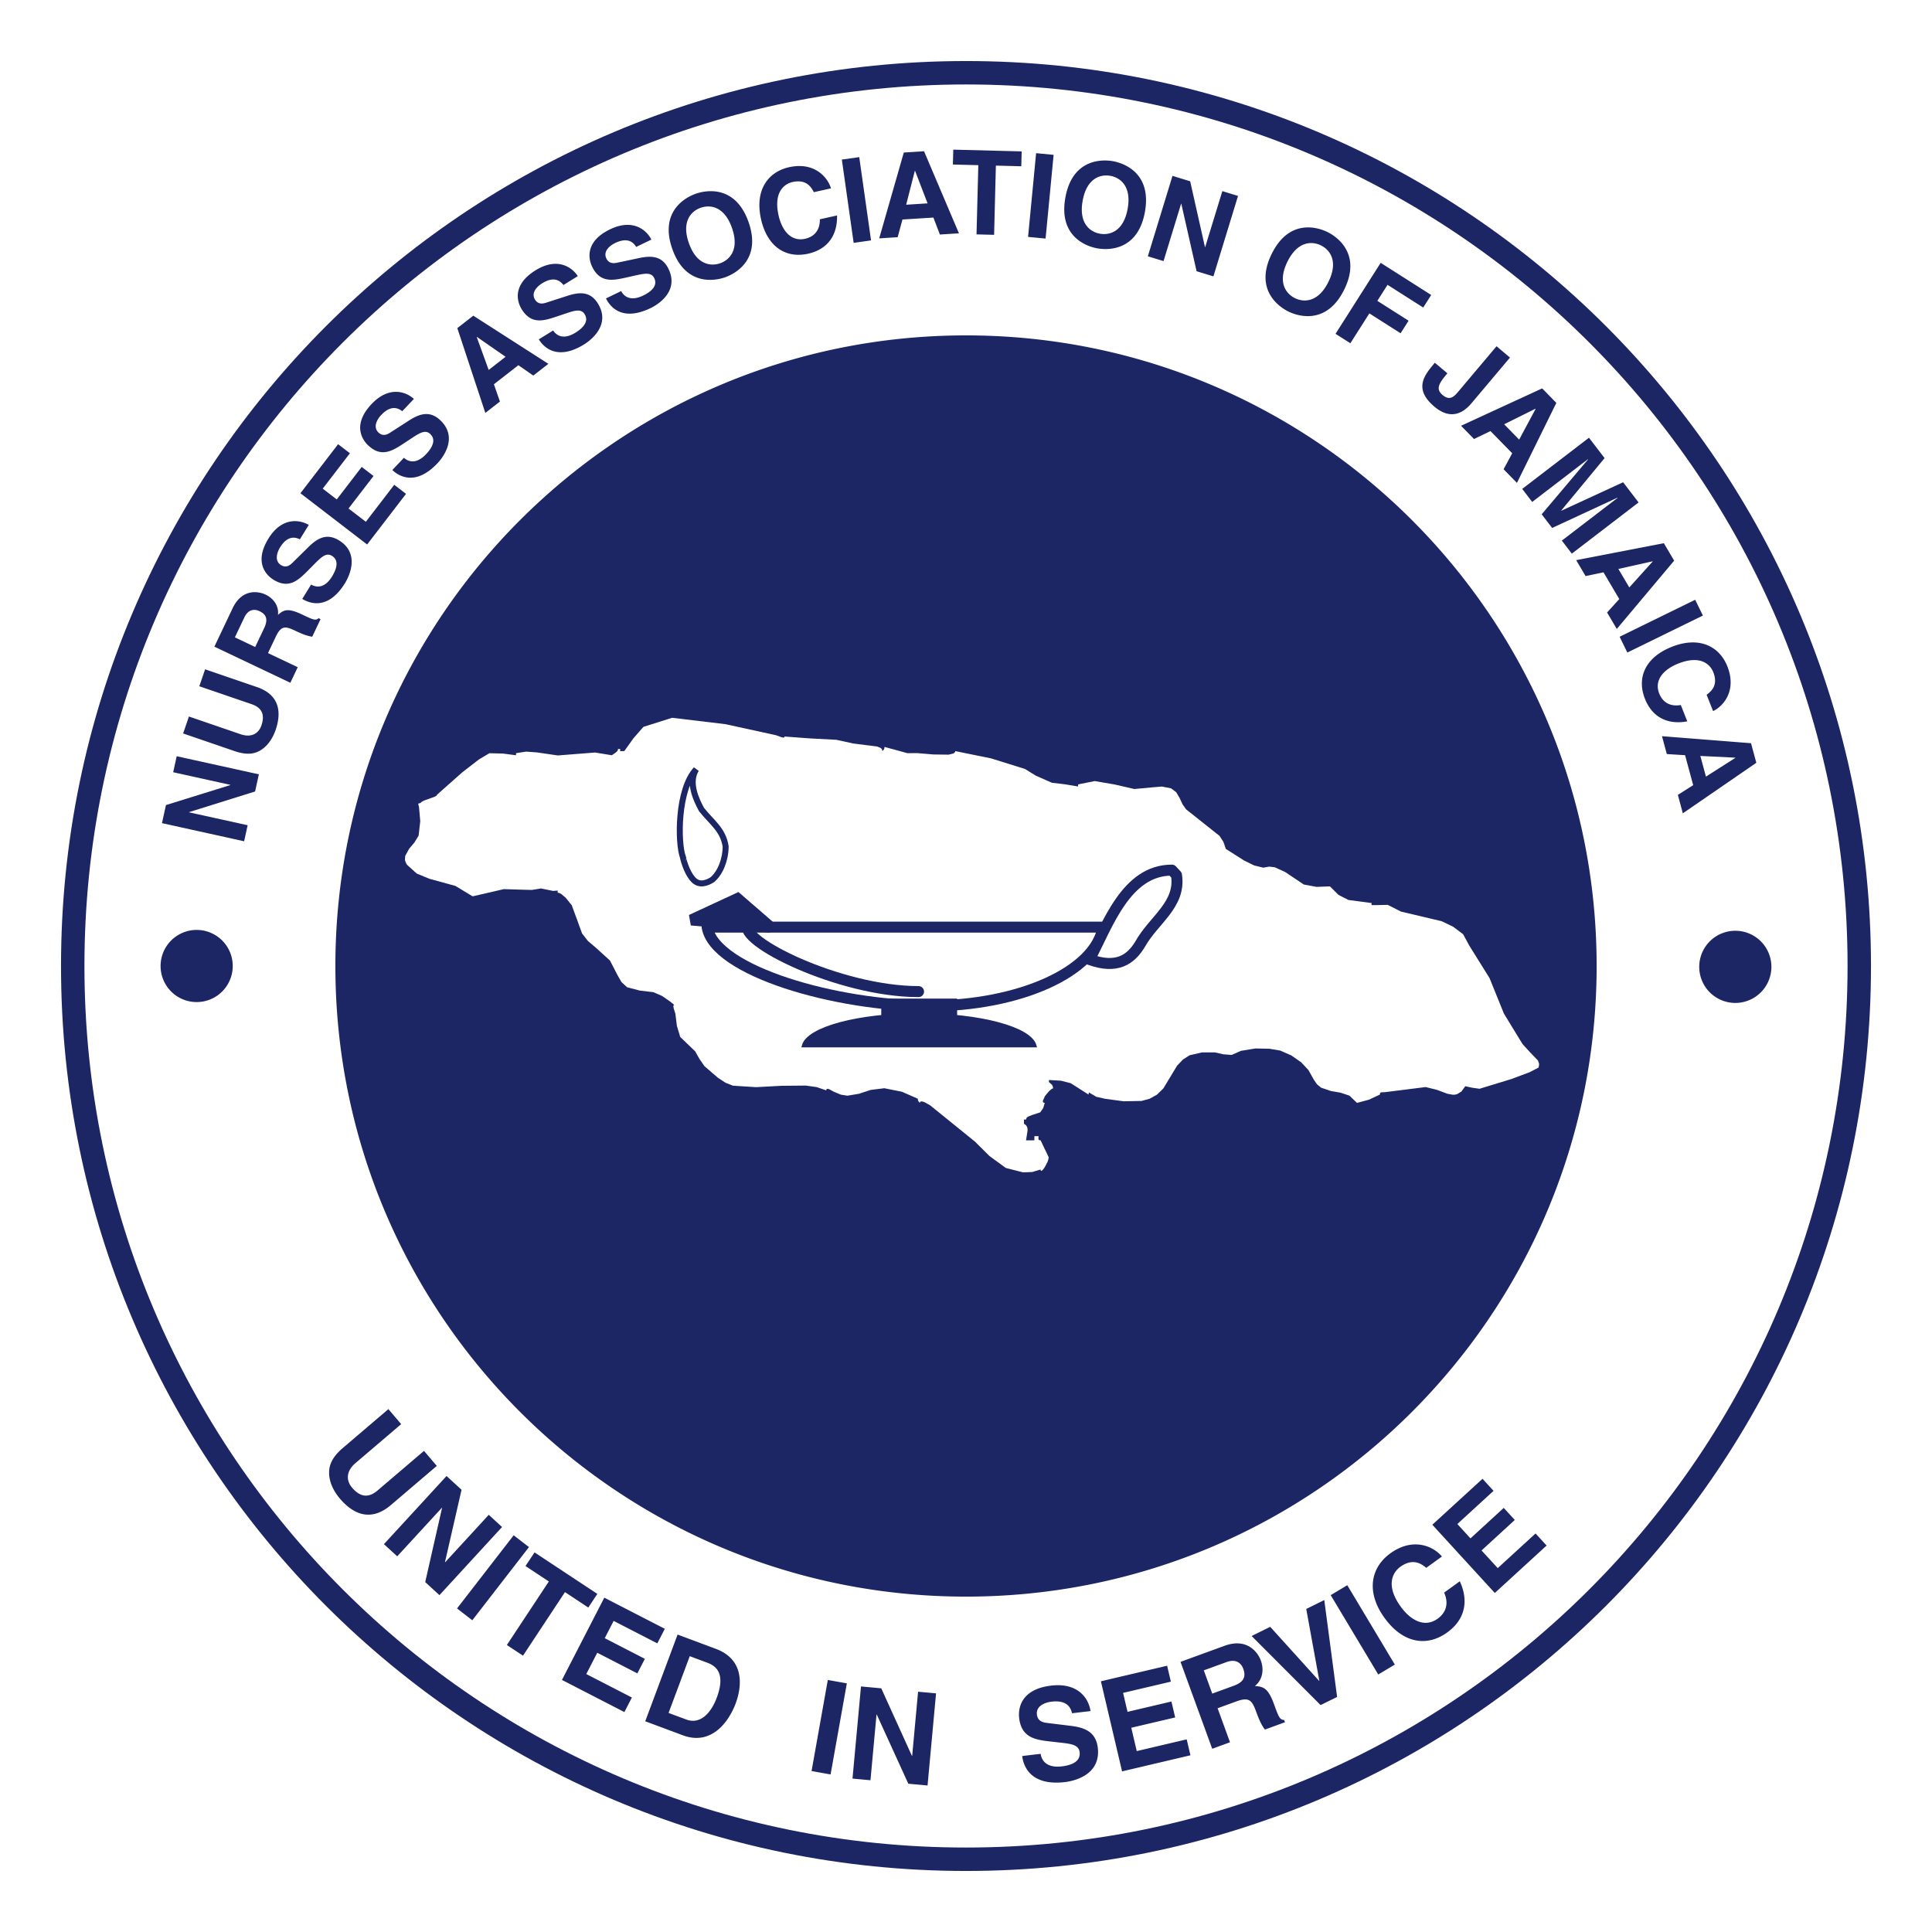 <svg xmlns="http://www.w3.org/2000/svg" width="2500" height="2500" viewBox="0 0 192.756 192.756"><path fill-rule="evenodd" clip-rule="evenodd" fill="#fff" d="M0 0h192.756v192.756H0V0z"/><path d="M189.922 96.379c0 51.662-41.881 93.543-93.543 93.543S2.834 148.041 2.834 96.379c0-51.663 41.881-93.544 93.544-93.544s93.544 41.881 93.544 93.544z" fill-rule="evenodd" clip-rule="evenodd" fill="#fff"/><path d="M185.5 96.379c0 49.221-39.9 89.119-89.121 89.119-49.222 0-89.123-39.898-89.123-89.119 0-49.22 39.9-89.121 89.123-89.121 49.221 0 89.121 39.901 89.121 89.121z" fill="none" stroke="#1d2665" stroke-width="2.337" stroke-miterlimit="2.613"/><path fill-rule="evenodd" clip-rule="evenodd" fill="#1d2665" d="M17.278 77.047l.353-1.598 8.195 1.806-.376 1.712-6.581 2.057-.006.022 5.845 1.288-.353 1.6-8.195-1.809.397-1.802 6.424-1.995.005-.023-5.708-1.258zM25.628 68.546c2.089.716 2.554 2.284 1.869 4.285-.251.729-.799 1.752-1.828 2.191-.634.264-1.332.21-2.136-.04l-5.263-1.805.58-1.69 5.153 1.767c1.104.378 1.812-.097 2.077-.872.389-1.138-.004-1.791-.965-2.122l-5.23-1.793.579-1.69 5.164 1.769zM25.46 64.551l-2.026-.962.937-1.976c.441-.928 1.118-.828 1.52-.636.751.355.845.891.452 1.716l-.883 1.858zm3.509 3.568l.736-1.554-2.967-1.407.778-1.638c.557-1.17.988-1.044 2.022-.553.782.372 1.203.493 1.613.56l.83-1.754-.201-.096c-.287.278-.56.147-1.669-.379-1.416-.671-1.81-.443-2.378.05.103-.872-.414-1.634-1.249-2.031-.655-.311-2.318-.649-3.276 1.368l-1.819 3.832 7.58 3.602zM31.039 58.322c.405.235 1.283.502 2.087-.803.433-.706.749-1.596-.008-2.062-.558-.343-1.038.103-1.683.749l-.651.657c-.979.988-1.923 1.945-3.496.977-.796-.49-1.937-1.781-.509-4.102 1.347-2.19 3.142-1.894 4.025-1.365l-.883 1.434c-.343-.157-1.173-.503-1.975.8-.35.569-.556 1.374.09 1.771.557.344.958-.042 1.214-.297l1.499-1.478c.84-.83 1.788-1.48 3.074-.689 2.149 1.323.99 3.627.604 4.255-1.604 2.609-3.382 2.13-4.269 1.586l.881-1.433zM34.912 45.222l-2.713 3.53 1.399 1.076 2.491-3.243 1.179.905-2.494 3.242 1.726 1.326 2.833-3.69 1.176.904-3.881 5.052-6.654-5.114 3.761-4.893 1.177.905zM40.3 45.674c.346.314 1.153.755 2.207-.357.57-.601 1.061-1.409.417-2.018-.475-.452-1.037-.114-1.8.386l-.772.508c-1.162.767-2.283 1.508-3.623.238-.679-.645-1.53-2.142.344-4.119 1.769-1.867 3.465-1.21 4.22-.51l-1.159 1.221c-.304-.224-1.044-.733-2.097.377-.459.485-.827 1.23-.275 1.753.476.451.946.157 1.247-.042l1.771-1.14c.991-.638 2.055-1.08 3.149-.043 1.832 1.736.225 3.757-.282 4.291-2.106 2.223-3.75 1.391-4.505.674l1.158-1.219zM47.565 33.63l.018-.017 2.86 1.983-1.687 1.313-1.191-3.279zm1.712 4.709l2.444-1.902 1.487 1.033 1.504-1.17-7.491-4.804-1.594 1.242 2.794 8.46 1.458-1.134-.602-1.725zM55.188 32.972c.256.392.922 1.024 2.223.22.706-.438 1.388-1.092.919-1.846-.343-.558-.973-.375-1.838-.085l-.876.295c-1.32.443-2.591.873-3.563-.696-.493-.797-.931-2.463 1.385-3.893 2.187-1.354 3.658-.286 4.209.583l-1.431.885c-.237-.293-.822-.975-2.125-.17-.566.351-1.114.977-.714 1.623.344.558.875.394 1.216.278l2.004-.647c1.121-.364 2.263-.519 3.056.763 1.327 2.147-.743 3.688-1.371 4.076-2.604 1.61-3.98.386-4.525-.499l1.431-.887zM61.977 29.04c.214.416.812 1.114 2.19.447.747-.36 1.493-.94 1.106-1.739-.284-.591-.93-.473-1.82-.277l-.902.202c-1.358.304-2.669.603-3.472-1.062-.406-.841-.67-2.545 1.783-3.728 2.315-1.118 3.667.1 4.125 1.021l-1.515.731c-.204-.317-.717-1.056-2.096-.39-.6.29-1.21.857-.879 1.541.284.589.83.481 1.181.403l2.061-.437c1.152-.246 2.303-.282 2.959 1.076 1.097 2.274-1.122 3.591-1.785 3.91-2.758 1.332-3.999-.03-4.453-.965l1.517-.733zM68.728 24.25c-.776-2.218.289-3.209 1.182-3.522.894-.312 2.345-.2 3.12 2.017.777 2.217-.29 3.208-1.182 3.521-.893.312-2.345.201-3.12-2.016zm-1.655.579c1.3 3.718 4.217 3.206 5.265 2.839s3.647-1.784 2.349-5.502c-1.302-3.718-4.218-3.205-5.267-2.838-1.047.365-3.648 1.782-2.347 5.501zM81.199 19.173c-.247-.46-.715-1.326-2.13-1.011-.821.185-1.908 1-1.393 3.317.327 1.471 1.203 2.665 2.652 2.343.948-.212 1.49-.896 1.47-1.944l1.712-.38c.054 1.855-.833 3.357-2.886 3.815-2.18.486-4.069-.64-4.7-3.468-.638-2.863.691-4.693 2.803-5.162 2.452-.547 3.82.921 4.181 2.11l-1.709.38zM86.904 23.985l-1.735.246-1.178-8.31 1.736-.245 1.177 8.309zM91.273 17.044h.024l1.248 3.246-2.137.135.865-3.381zm-1.237 4.857l3.09-.195.646 1.692 1.901-.121-3.481-8.188-2.019.128-2.455 8.564 1.843-.116.475-1.764zM99.182 23.429l-1.754-.045.179-6.905-2.537-.065.039-1.485 6.823.176-.037 1.484-2.536-.066-.177 6.906zM104.318 23.802l-1.748-.167.803-8.353 1.746.167-.801 8.353zM108.018 20.022c.42-2.311 1.836-2.646 2.766-2.478.932.168 2.139.982 1.721 3.292-.422 2.312-1.838 2.649-2.77 2.48-.93-.168-2.137-.982-1.717-3.294zm-1.725-.313c-.705 3.875 2.084 4.87 3.178 5.068 1.092.199 4.053.249 4.756-3.627.703-3.875-2.084-4.869-3.178-5.066-1.092-.199-4.055-.25-4.756 3.625zM121.953 19.069l1.565.479-2.457 8.025-1.678-.512-1.522-6.727-.023-.006-1.752 5.722-1.565-.479 2.458-8.025 1.765.541 1.475 6.565.021.005 1.713-5.588zM128.449 26.107c1.039-2.108 2.492-2.042 3.342-1.623.85.419 1.785 1.531.746 3.639-1.041 2.105-2.494 2.042-3.344 1.623-.847-.42-1.783-1.534-.744-3.639zm-1.572-.776c-1.742 3.532.664 5.254 1.66 5.747.996.49 3.83 1.353 5.572-2.178s-.666-5.254-1.66-5.747c-.998-.493-3.83-1.355-5.572 2.178zM134.727 34.246l-1.481-.941 4.504-7.082 5.041 3.208-.797 1.251-3.558-2.264-1.018 1.597 3.117 1.982-.797 1.253-3.117-1.983-1.894 2.979zM146.809 40.233c-1.146 1.36-2.41 1.426-3.695.341-2.135-1.8-.99-3.159.041-4.383l1.252 1.053c-.852 1.01-1.195 1.563-.479 2.166.697.588 1.125.186 1.539-.307l3.844-4.558 1.34 1.13-3.842 4.558zM153.193 40.778l.018.016-1.645 3.065-1.496-1.529 3.123-1.552zm-4.486 2.232l2.166 2.212-.859 1.595 1.332 1.362 3.93-7.983-1.414-1.446-8.092 3.729 1.293 1.322 1.644-.791zM156.822 55.237l-.996-1.3 5.567-4.267-.016-.018-6.518 3.023-1.045-1.363 4.631-5.482-.011-.019-5.567 4.269-.994-1.301 6.66-5.106 1.557 2.033-4.324 5.229.013.02 6.16-2.839 1.543 2.013-6.66 5.108zM164.871 56.004l.014.021-2.328 2.583-1.09-1.842 3.404-.762zm-4.891 1.097l1.576 2.667-1.217 1.342.969 1.641 5.723-6.814-1.027-1.741-8.748 1.691.939 1.589 1.785-.375zM162.361 65.104l-.771-1.574 7.539-3.69.771 1.575-7.539 3.689zM170.27 69.32c.414-.316 1.197-.914.662-2.261-.311-.783-1.287-1.729-3.494-.854-1.4.554-2.441 1.609-1.896 2.987.357.903 1.117 1.33 2.152 1.147l.645 1.63c-1.824.345-3.447-.294-4.223-2.25-.822-2.076-.008-4.119 2.686-5.187 2.729-1.08 4.744-.055 5.539 1.956.926 2.337-.309 3.917-1.426 4.46l-.645-1.628zM173.129 75.592l.006.023-2.934 1.869-.557-2.064 3.485.172zm-5.008-.246l.809 2.99-1.529.97.496 1.84 7.332-5.043-.529-1.952-8.883-.701.482 1.782 1.822.114zM23.22 96.379a3.599 3.599 0 1 1-7.198-.002 3.599 3.599 0 0 1 7.198.002zM176.732 96.379a3.6 3.6 0 1 1-7.198-.002 3.6 3.6 0 0 1 7.198.002zM39.013 150.148c-1.848 1.578-3.593 1.137-5.103-.633-.551-.646-1.21-1.738-1.051-2.957.105-.748.548-1.379 1.235-1.998l4.656-3.971 1.276 1.496-4.558 3.887c-.979.836-.926 1.77-.341 2.453.858 1.01 1.699 1.002 2.549.275l4.626-3.945 1.277 1.498-4.566 3.895zM48.765 151.133l1.325 1.217-6.246 6.798-1.42-1.304 1.68-7.399-.017-.015-4.455 4.845-1.325-1.216 6.246-6.797 1.495 1.373-1.651 7.213.019.017 4.349-4.732zM47.123 161.654l-1.525-1.179 5.652-7.299 1.525 1.178-5.652 7.3zM52.18 165.186l-1.61-1.063 4.188-6.34-2.328-1.539.902-1.361 6.264 4.138-.9 1.364-2.328-1.539-4.188 6.34zM65.58 163.959l-4.357-2.242-.888 1.724 4.002 2.061-.748 1.451-4.001-2.058-1.094 2.126 4.548 2.34-.747 1.453-6.229-3.207 4.225-8.207 6.037 3.106-.748 1.453zM68.817 165.238l1.735.646c.77.285 1.91.945.958 3.5-.531 1.42-1.576 2.719-3.046 2.17l-1.76-.654 2.113-5.662zm-4.441 6.494l3.748 1.398c2.854 1.064 4.586-1.336 5.278-3.191.61-1.639.934-4.344-1.98-5.432l-3.818-1.426-3.228 8.651zM82.867 177.037l-1.897-.34 1.621-9.086 1.898.338-1.622 9.088zM91.596 168.783l1.793.164-.847 9.192-1.919-.176-3.148-6.901h-.025l-.603 6.553-1.793-.166.846-9.191 2.022.185 3.06 6.739.026.002.588-6.401zM103.826 174.979c.072.508.441 1.447 2.115 1.252.906-.107 1.891-.445 1.773-1.416-.084-.715-.797-.824-1.793-.939l-1.01-.115c-1.523-.168-2.99-.33-3.23-2.348-.119-1.021.215-2.887 3.191-3.238 2.809-.332 3.779 1.418 3.926 2.539l-1.84.217c-.1-.402-.367-1.355-2.039-1.156-.729.086-1.566.457-1.467 1.287.084.717.689.797 1.084.844l2.297.283c1.289.16 2.498.533 2.693 2.182.326 2.758-2.455 3.332-3.26 3.426-3.344.396-4.146-1.463-4.281-2.598l1.841-.22zM116.818 167.779l-4.769 1.121.445 1.891 4.379-1.031.375 1.59-4.381 1.027.547 2.33 4.982-1.172.374 1.59-6.821 1.605-2.113-8.988 6.607-1.553.375 1.59zM120.947 168.971l-.844-2.32 2.258-.822c1.062-.387 1.514.213 1.682.674.312.857-.027 1.352-.969 1.691l-2.127.777zm-.004 5.504l1.775-.648-1.238-3.395 1.873-.682c1.34-.49 1.58-.055 2.012 1.127.326.895.561 1.314.832 1.682l2.006-.732-.084-.229c-.439-.004-.555-.318-1.016-1.586-.59-1.619-1.074-1.742-1.9-1.797.75-.604.936-1.6.588-2.555-.273-.748-1.318-2.297-3.625-1.457l-4.385 1.6 3.162 8.672zM130.324 160.527l1.799-.89 1.281 9.668-1.648.812-6.881-6.892 1.855-.916 4.875 5.388.024-.009-1.305-7.161zM139.162 166.076l-1.654.99-4.742-7.918 1.652-.992 4.744 7.92zM142.299 156.422c-.447-.359-1.297-1.029-2.59-.1-.752.543-1.496 1.84.029 3.957.969 1.348 2.375 2.172 3.697 1.217.867-.623 1.119-1.551.645-2.602l1.564-1.127c.861 1.85.617 3.756-1.264 5.107-1.992 1.438-4.391 1.119-6.254-1.467-1.887-2.619-1.336-5.045.596-6.434 2.242-1.615 4.26-.727 5.141.32l-1.564 1.129zM149.012 148.742l-3.612 3.311 1.311 1.431 3.318-3.041 1.102 1.205-3.317 3.041 1.616 1.762 3.773-3.455 1.102 1.203-5.168 4.733-6.233-6.809 5.008-4.584 1.1 1.203zM159.297 96.379c0 34.748-28.172 62.916-62.918 62.916-34.75 0-62.918-28.168-62.918-62.916s28.168-62.917 62.918-62.917c34.746 0 62.918 28.169 62.918 62.917z"/><path fill-rule="evenodd" clip-rule="evenodd" fill="#fff" d="M67.062 71.613l-2.864.903-.994 1.136-.919 1.284h-.416l.007-.151-.008-.059-.059-.004-.149.007-.017.109-.051.094-.169.157-.384.263-1.668-.274-3.72.294-2.089-.305-1.066-.078-1.01.155v.208l-1.315-.17-1.345-.033-1.049.624-1.652 1.278-2.532 2.246-.014.051-.044.048-.16.092-.5.179-.558.201-.228.119-.157.14-.161.03-.033.036-.01.046.074.26.126 1.432-.164 1.442-.401.658-.549.659-.384.697-.031.372.043.193.089.199.071.124.976.88 1.253.519 2.607.715 1.711 1.039 3.116-.719 1.866.056.925.024.922-.147.825.168.391.078.444-.037v.207l.179.041.201.111.424.362.605.751.515 1.405.509 1.399.575.743.754.641 1.456 1.321.742 1.439.404.706.555.517 1.273.336 1.348.158.871.375.772.533.345.272.103.105-.067.026-.025.074.037.234.165.516.156 1.236.331 1.1 1.487 1.428.433.765.501.723 1.334 1.148.763.502.751.295 2.299.145 2.528-.135 2.438-.023 1.086.154.944.324.027-.107.07-.047.102.006.122.041.425.238.722.299.646.101 1.157-.191 1.16-.383 1.37-.17 1.757.352 1.579.693.016.141.044.107.145.17.013-.068.027-.045.102-.037.146.019.171.059.562.31 4.473 3.622 1.463 1.451 1.625 1.183 1.718.436.907-.033.841-.252.01.086.025.046.043.006.053-.023.131-.131.152-.213.28-.537.086-.258.025-.203-.805-1.682-.156-.029-.037-.035-.022-.047.008-.305h-.416v.416h-.83l.147-.941.004-.207-.045-.191-.114-.174-.201-.149v-.416h.209l.047-.158.129-.121.414-.166.824-.268.299-.431.156-.514-.097-.017-.063-.041-.029-.069-.002-.084.211-.469.408-.492.215-.185.187-.1-.033-.205-.09-.158-.293-.258v-.207l1.207.072.971.25 1.77 1.131.037-.215.74.438.877.199 1.859.25 1.77-.033.807-.217.732-.404.644-.625.534-.885.841-1.391.584-.613.659-.424 1.24-.285h1.305l.806.186.848.066.933-.41 1.436-.236 1.414.029 1.068.183 1.1.483.98.681.727.776.537.959.317.459.41.342.984.334.961.166.883.295.754.724 1.193-.32 1.094-.512.01-.103.033-.069.047-.037.06-.017.317-.008 4.095-.514 1.108.272 1.066.396.5.092h.238l.227-.051.432-.264.383-.529.687.149.738.105 3.178-.971 1.836-.689.873-.455.051-.24v-.143l-.11-.324-.789-.817-.748-.82-.935-1.525-.928-1.524-1.43-3.531-2.023-3.244-.615-1.136-1-.752-1.143-.547-4.057-.959-1.32-.671-1.197.026h-.416v-.208l-2.303-.304-.994-.505-.855-.851-1.344.047-1.266-.235-1.857-1.245-1.045-.476-.555-.063-.58.104-.896-.212-1.028-.504-1.814-1.154-.237-.69-.392-.609-3.33-2.643-.367-.516-.286-.621-.339-.578-.52-.391-.908-.176-.889.074-1.863.172-1.967-.452-1.986-.34-1.66.331v.208l-1.35-.223-1.26-.147-1.617-.714-1.062-.66-3.391-1.059-3.573-.727-.013.074-.036.063-.135.103-.486.115-1.517-.02-1.617-.135-.974.008-1.045-.29-1.239-.333-.012.147-.038.097-.159.171-.04-.183-.115-.119-.357-.153-2.395-.304-1.687-.369-2.619-.138-2.545-.188-.028.081-.068.032-.231-.049-.524-.193-5.038-1.102-5.326-.638z"/><path d="M70.553 92.5c.741 4.4 12.913 7.861 22.078 7.861 9.162 0 16.678-3.461 17.418-7.861H70.553z" fill-rule="evenodd" clip-rule="evenodd" fill="#fff" stroke="#1d2665" stroke-width="1.098" stroke-linecap="round" stroke-linejoin="round" stroke-miterlimit="2.613"/><path d="M80.174 104.322c.492-1.717 5.466-3.064 11.533-3.064 6.068 0 11.043 1.348 11.533 3.064H80.174z" fill-rule="evenodd" clip-rule="evenodd" fill="#1d2665" stroke="#1d2665" stroke-width=".34" stroke-miterlimit="2.613"/><path d="M116.92 86.812l.459.497c.455 2.973-2.285 4.457-3.656 6.934-.914 1.485-2.285 2.476-5.023 1.485 1.827-3.467 3.652-8.916 8.22-8.916z" fill-rule="evenodd" clip-rule="evenodd" fill="#fff" stroke="#1d2665" stroke-width="1.098" stroke-linecap="round" stroke-linejoin="round" stroke-miterlimit="2.613"/><path fill-rule="evenodd" clip-rule="evenodd" fill="#1d2665" stroke="#1d2665" stroke-width=".319" stroke-miterlimit="2.613" d="M95.333 101.932h-7.25v-2.143h7.25v2.143z"/><path fill-rule="evenodd" clip-rule="evenodd" fill="#1d2665" stroke="#1d2665" stroke-width="1.098" stroke-miterlimit="2.613" d="M68.97 91.786l4.613-2.142 3.296 2.856-7.909-.714z"/><path d="M74.639 92.214c-1.165 1.58 9.094 6.717 17.003 6.717" fill="none" stroke="#1d2665" stroke-width="1.098" stroke-linecap="round" stroke-linejoin="round" stroke-miterlimit="2.613"/><path d="M69.184 87.775c.577.612 1.339.335 1.875 0 .801-.668 1.338-2.002 1.338-3.337-.268-1.668-1.338-2.336-2.409-3.673-.535-1.001-1.339-2.671-.535-4.007-1.875 2.004-1.848 7.286-1.324 8.753-.001.001.305 1.47 1.055 2.264z" fill="none" stroke="#1d2665" stroke-width=".598" stroke-miterlimit="2.613"/></svg>